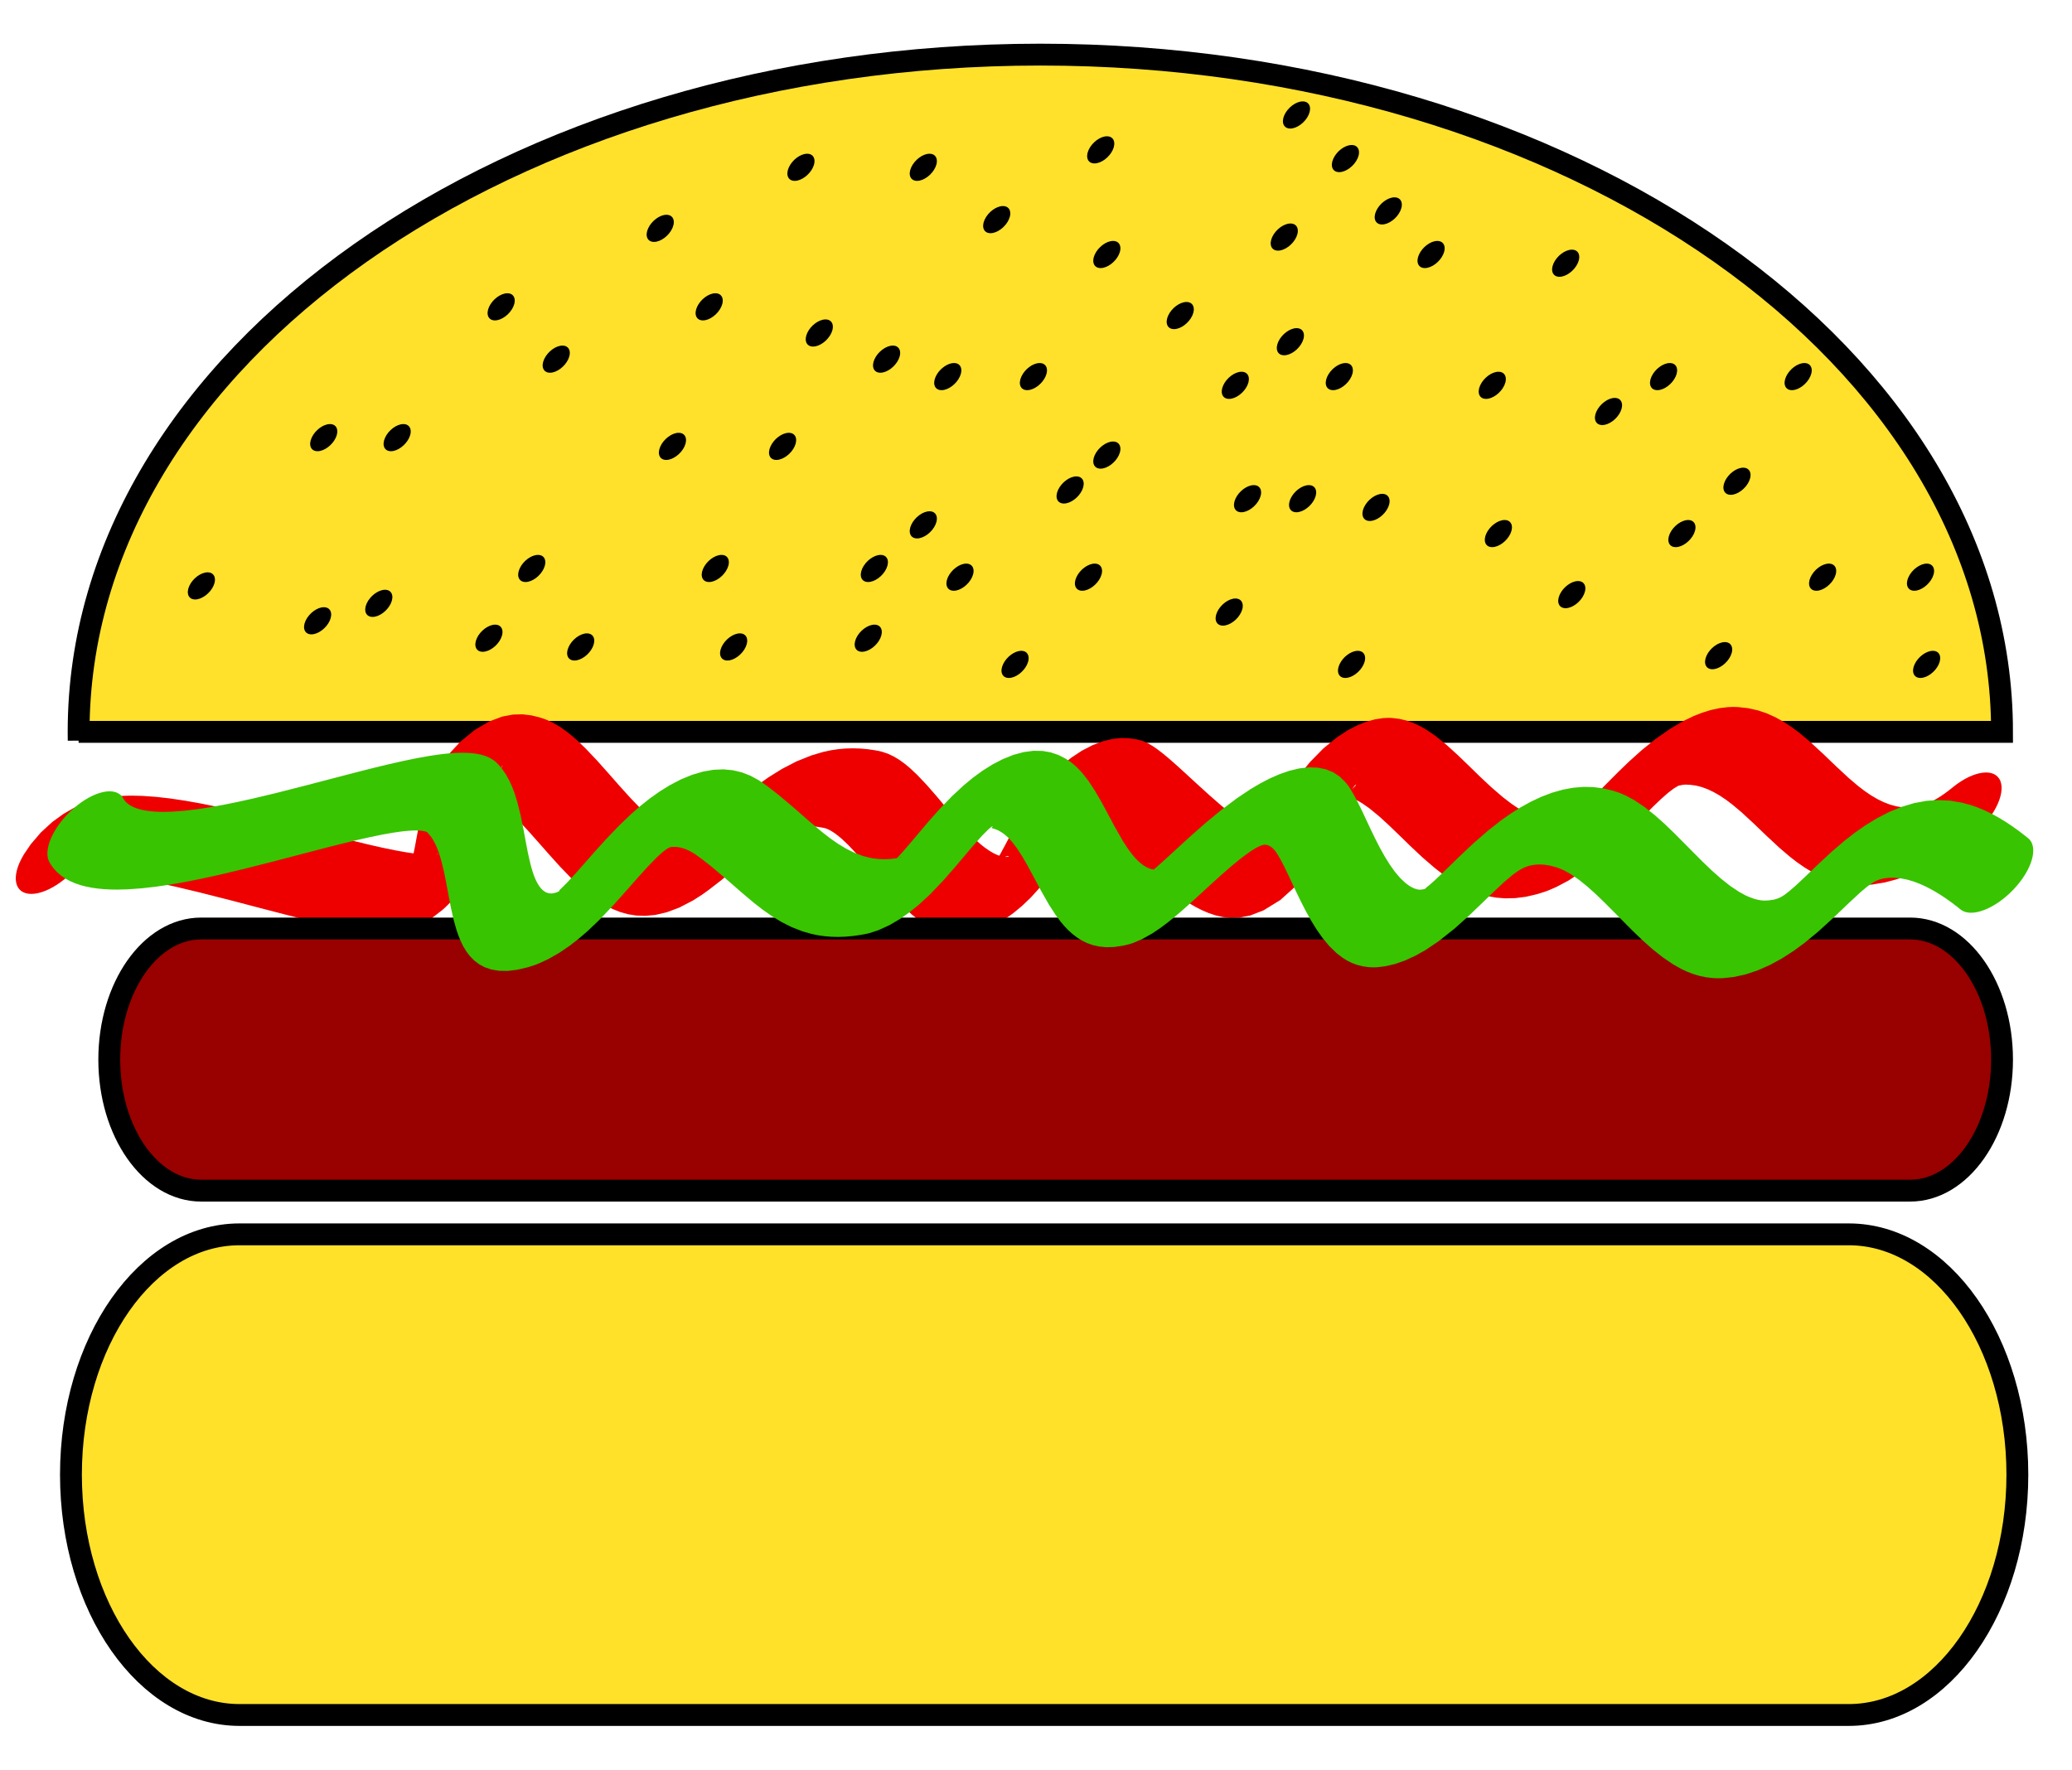 <?xml version="1.0" encoding="UTF-8"?>
<!DOCTYPE svg PUBLIC "-//W3C//DTD SVG 1.1//EN" "http://www.w3.org/Graphics/SVG/1.1/DTD/svg11.dtd">
<svg version="1.1" xmlns="http://www.w3.org/2000/svg" xmlns:xlink="http://www.w3.org/1999/xlink" x="0" y="0" width="56.895" height="48.6" viewBox="0, 0, 189.649, 162">
  <g id="Layer_2" transform="translate(-314.351, -249)">
    <g>
      <g>
        <path d="M336.275,362 L483.569,362 C492.091,362 499,371.85 499,384 L499,384 C499,396.15 492.091,406 483.569,406 L336.275,406 C327.753,406 320.844,396.15 320.844,384 L320.844,384 C320.844,371.85 327.753,362 336.275,362 z" fill="#FFE12A"/>
        <path d="M336.275,362 L483.569,362 C492.091,362 499,371.85 499,384 L499,384 C499,396.15 492.091,406 483.569,406 L336.275,406 C327.753,406 320.844,396.15 320.844,384 L320.844,384 C320.844,371.85 327.753,362 336.275,362 z" fill-opacity="0" stroke="#000000" stroke-width="2"/>
      </g>
      <g>
        <path d="M321.553,316.801 L321.546,316 C321.546,281.758 360.956,254 409.572,254 C458.187,254 497.597,281.758 497.597,316 L321.546,316" fill="#FFE12B"/>
        <path d="M321.553,316.801 L321.546,316 C321.546,281.758 360.956,254 409.572,254 C458.187,254 497.597,281.758 497.597,316 L321.546,316" fill-opacity="0" stroke="#000000" stroke-width="2"/>
      </g>
      <path d="M322.22,327.239 L322.307,327.091 L322.113,327.414 L321.662,327.99 L321.159,328.494 L320.736,328.837 L320.463,329.022 L320.352,329.095 L320.38,329.102 L320.52,329.076 L320.747,329.039 L321.044,329.003 L321.398,328.974 L321.8,328.956 L322.241,328.952 L322.983,328.974 L324.059,329.054 L325.213,329.189 L326.444,329.376 L327.738,329.607 L329.08,329.879 L330.461,330.183 L332.587,330.689 L335.456,331.418 L338.3,332.163 L340.379,332.703 L341.725,333.041 L343.027,333.355 L344.278,333.638 L345.472,333.885 L346.602,334.087 L347.416,334.208 L347.945,334.272 L348.451,334.319 L348.943,334.351 L349.426,334.364 L349.904,334.358 L350.385,334.326 L350.885,334.263 L351.43,334.154 L352.062,333.967 L352.856,333.636 L353.91,333.022 L354.842,332.304 L354.842,332.304 C355.016,332.153 355.185,331.995 355.347,331.831 L355.347,331.831 L355.506,331.671 L356.322,330.74 L357.095,329.664 L357.656,328.697 L358.067,327.833 L358.379,327.045 L358.716,326.003 L359.055,324.666 L359.32,323.378 L359.545,322.17 L359.758,321.061 L359.98,320.09 L360.144,319.527 L360.235,319.283 L360.316,319.108 L360.349,319.075 L360.284,319.23 L360.046,319.609 L359.568,320.182 L358.902,320.786 L358.273,321.211 L357.877,321.412 L357.756,321.477 L357.859,321.508 L358.13,321.564 L358.527,321.676 L358.735,321.749 L358.67,321.726 L358.91,321.819 L359.297,322.011 L359.682,322.248 L360.093,322.542 L360.522,322.889 L360.966,323.282 L361.659,323.956 L362.604,324.959 L363.573,326.046 L364.569,327.178 L365.592,328.312 L366.647,329.408 L367.468,330.185 L368.036,330.675 L368.61,331.125 L369.201,331.538 L369.812,331.908 L370.446,332.228 L371.113,332.492 L371.821,332.692 L372.582,332.815 L373.413,332.845 L374.335,332.757 L375.369,332.518 L376.522,332.088 L377.776,331.437 L378.595,330.915 L378.595,330.915 C378.678,330.859 378.76,330.801 378.842,330.741 L378.842,330.741 L379.292,330.412 L380.366,329.582 L381.853,328.342 L383.564,326.85 L384.604,325.976 L385.118,325.585 L385.581,325.273 L385.977,325.052 L386.342,324.895 L386.733,324.774 L387.022,324.715 L387.24,324.681 L387.543,324.644 L387.88,324.622 L388.251,324.619 L388.657,324.638 L389.097,324.682 L389.569,324.756 L389.796,324.801 L389.717,324.784 L389.918,324.832 L390.173,324.932 L390.433,325.071 L390.737,325.267 L391.069,325.516 L391.423,325.814 L391.99,326.353 L392.775,327.187 L393.584,328.116 L394.42,329.108 L395.281,330.122 L396.167,331.118 L397.082,332.058 L397.8,332.712 L398.301,333.116 L398.809,333.478 L399.337,333.801 L399.891,334.077 L400.48,334.301 L401.117,334.463 L401.821,334.547 L402.617,334.53 L403.535,334.375 L404.599,334.03 L405.799,333.445 L406.626,332.931 L406.626,332.931 C406.745,332.852 406.862,332.769 406.979,332.681 L406.979,332.681 L407.139,332.561 L407.894,331.937 L408.702,331.164 L409.393,330.402 L410.173,329.409 L411.027,328.145 L411.74,326.942 L412.335,325.852 L413.104,324.408 L413.782,323.223 L414.103,322.752 L414.229,322.612 L414.192,322.681 L414.135,322.764 L413.991,322.925 L413.769,323.131 L413.506,323.336 L413.257,323.497 L413.081,323.596 L413.01,323.643 L413.053,323.665 L413.201,323.691 L413.438,323.745 L413.544,323.778 L413.439,323.747 L413.571,323.792 L413.722,323.872 L413.937,324.009 L414.23,324.217 L414.576,324.484 L414.965,324.804 L415.388,325.168 L415.841,325.571 L416.32,326.005 L416.821,326.465 L417.61,327.19 L418.713,328.193 L419.864,329.201 L421.044,330.171 L422.24,331.063 L423.151,331.663 L423.769,332.021 L424.381,332.332 L425,332.596 L425.635,332.807 L426.295,332.956 L427.007,333.03 L427.813,333.001 L428.785,332.81 L430.02,332.33 L431.538,331.393 L433.086,330 L433.949,328.971 L433.949,328.971 C434.053,328.834 434.152,328.696 434.244,328.557 L434.244,328.557 L434.405,328.314 L434.963,327.381 L435.461,326.436 L435.889,325.556 L436.287,324.709 L436.673,323.889 L437.052,323.108 L437.424,322.388 L437.78,321.754 L438.102,321.246 L438.357,320.911 L438.485,320.801 L438.41,320.945 L438.074,321.277 L437.736,321.529 L437.532,321.66 L437.372,321.748 L437.282,321.797 L437.273,321.821 L437.225,321.833 L437.082,321.832 L437.33,321.841 L437.631,321.891 L437.923,321.98 L438.264,322.117 L438.639,322.306 L439.04,322.544 L439.691,322.999 L440.59,323.736 L441.52,324.588 L442.489,325.524 L443.496,326.504 L444.546,327.489 L445.646,328.439 L446.517,329.112 L447.128,329.534 L447.75,329.918 L448.396,330.267 L449.068,330.573 L449.773,330.832 L450.515,331.035 L451.3,331.175 L452.136,331.241 L453.032,331.22 L453.997,331.099 L455.036,330.858 L455.685,330.656 L455.685,330.656 C455.749,330.635 455.814,330.612 455.88,330.587 L455.88,330.587 L456.095,330.506 L456.799,330.201 L457.889,329.626 L459.311,328.701 L460.683,327.637 L461.905,326.563 L462.995,325.521 L464.418,324.09 L465.697,322.804 L466.407,322.128 L467.035,321.577 L467.552,321.184 L467.944,320.947 L468.087,320.9 L468.125,320.903 L468.245,320.872 L468.378,320.849 L468.537,320.832 L468.729,320.827 L468.778,320.833 L468.654,320.833 L469.035,320.844 L469.599,320.919 L470.119,321.055 L470.657,321.253 L471.207,321.515 L471.764,321.835 L472.325,322.21 L472.888,322.634 L473.746,323.353 L474.888,324.408 L476.046,325.52 L477.247,326.636 L478.196,327.444 L478.863,327.958 L479.551,328.433 L480.271,328.864 L481.03,329.245 L481.836,329.564 L482.696,329.811 L483.622,329.973 L484.623,330.034 L485.709,329.977 L486.888,329.78 L487.884,329.516 L488.6,329.274 L489.286,329.002 L489.991,328.683 L490.71,328.32 L491.444,327.911 L492.186,327.458 L492.935,326.963 L493.689,326.427 L494.446,325.851 L494.874,325.511 L494.874,325.511 C496.779,323.982 497.931,321.742 497.449,320.508 C496.966,319.274 495.031,319.513 493.126,321.042 C493.126,321.042 493.126,321.042 493.126,321.042 L492.993,321.151 L492.65,321.419 L492.329,321.656 L492.028,321.862 L491.745,322.043 L491.476,322.202 L491.217,322.341 L490.966,322.463 L490.717,322.569 L490.52,322.648 L490.184,322.758 L489.656,322.872 L489.106,322.924 L488.539,322.909 L487.958,322.823 L487.369,322.666 L486.777,322.441 L486.185,322.151 L485.593,321.802 L485.005,321.4 L484.427,320.958 L483.552,320.215 L482.378,319.124 L481.187,317.981 L479.962,316.854 L479.008,316.058 L478.336,315.558 L477.633,315.096 L476.893,314.682 L476.107,314.324 L475.265,314.036 L474.357,313.832 L473.437,313.731 L473.054,313.719 L473.054,313.719 C473.013,313.718 472.972,313.718 472.93,313.719 L472.93,313.719 L472.501,313.737 L471.744,313.827 L470.963,313.995 L470.165,314.24 L469.362,314.556 L468.484,314.979 L467.267,315.687 L465.87,316.662 L464.62,317.673 L463.502,318.675 L462.481,319.657 L461.187,320.957 L460.056,322.101 L459.447,322.695 L458.969,323.141 L458.638,323.438 L458.35,323.67 L458.15,323.802 L457.99,323.882 L457.772,323.965 L457.967,323.896 L457.901,323.929 L457.538,324.037 L457.136,324.108 L456.697,324.135 L456.231,324.113 L455.744,324.038 L455.242,323.909 L454.731,323.729 L454.213,323.499 L453.693,323.223 L453.173,322.905 L452.662,322.556 L451.889,321.963 L450.859,321.075 L449.839,320.12 L448.826,319.133 L447.811,318.154 L446.784,317.219 L445.741,316.374 L444.937,315.821 L444.368,315.493 L443.77,315.208 L443.132,314.977 L442.44,314.81 L441.75,314.728 L441.5,314.72 L441.5,314.72 C441.453,314.718 441.405,314.718 441.356,314.72 L441.356,314.72 L440.94,314.742 L440.208,314.852 L439.418,315.069 L438.58,315.401 L437.718,315.848 L436.741,316.485 L435.485,317.51 L434.247,318.771 L433.282,319.966 L432.508,321.085 L431.861,322.145 L431.304,323.155 L430.813,324.117 L430.374,325.021 L429.984,325.85 L429.641,326.58 L429.36,327.168 L429.174,327.544 L429.07,327.75 L428.907,327.995 L429.202,327.581 L429.727,326.997 L430.551,326.349 L431.286,325.969 L431.682,325.872 L431.765,325.897 L431.634,325.93 L431.369,325.921 L431.015,325.854 L430.601,325.725 L430.143,325.536 L429.655,325.292 L429.152,325.004 L428.354,324.484 L427.245,323.66 L426.12,322.736 L425.001,321.756 L423.907,320.762 L423.115,320.034 L422.604,319.565 L422.108,319.116 L421.629,318.69 L421.166,318.292 L420.719,317.926 L420.286,317.595 L419.859,317.301 L419.419,317.044 L418.984,316.85 L418.85,316.805 L418.85,316.805 C418.816,316.793 418.781,316.783 418.745,316.774 L418.745,316.774 L418.373,316.684 L417.686,316.581 L416.953,316.564 L416.157,316.65 L415.286,316.861 L414.345,317.219 L413.366,317.729 L412.404,318.364 L411.513,319.076 L410.727,319.813 L410.053,320.536 L409.421,321.301 L408.693,322.301 L407.932,323.493 L407.074,325.005 L406.356,326.354 L405.956,327.097 L405.649,327.645 L405.44,327.999 L405.385,328.104 L405.496,328.007 L405.702,327.837 L405.833,327.75 L405.671,327.871 L406.024,327.621 L406.362,327.434 L406.589,327.371 L406.689,327.38 L406.651,327.421 L406.498,327.451 L406.261,327.443 L405.965,327.384 L405.627,327.268 L405.262,327.094 L404.879,326.866 L404.482,326.588 L404.084,326.272 L403.466,325.715 L402.621,324.85 L401.77,323.894 L400.914,322.887 L400.054,321.866 L399.185,320.87 L398.308,319.944 L397.64,319.316 L397.174,318.929 L396.69,318.578 L396.181,318.267 L395.631,318.005 L395.079,317.818 L394.877,317.769 L394.877,317.769 C394.851,317.762 394.825,317.757 394.798,317.751 L394.798,317.751 L394.436,317.684 L393.761,317.585 L393.091,317.526 L392.424,317.505 L391.756,317.523 L391.086,317.582 L390.412,317.683 L389.682,317.84 L388.596,318.163 L387.233,318.713 L385.92,319.395 L384.695,320.157 L383.579,320.951 L382.541,321.766 L381.264,322.844 L379.821,324.106 L378.823,324.951 L378.151,325.479 L377.696,325.811 L377.943,325.638 L378.15,325.528 L378.192,325.553 L378.149,325.61 L378.001,325.679 L377.757,325.73 L377.437,325.741 L377.06,325.697 L376.643,325.593 L376.197,325.426 L375.732,325.199 L375.255,324.915 L374.768,324.579 L374.276,324.196 L373.787,323.777 L373.041,323.075 L372.037,322.033 L371.032,320.919 L370.026,319.776 L369.015,318.643 L367.998,317.568 L367.229,316.823 L366.701,316.359 L366.162,315.93 L365.605,315.54 L365.023,315.197 L364.444,314.921 L364.201,314.826 L364.201,314.826 C364.18,314.818 364.158,314.81 364.136,314.803 L364.136,314.803 L363.727,314.671 L362.968,314.487 L362.183,314.393 L361.324,314.412 L360.331,314.597 L359.145,315.039 L357.803,315.821 L356.498,316.889 L355.446,318.026 L354.695,319.061 L354.173,319.955 L353.798,320.738 L353.515,321.447 L353.28,322.148 L353.016,323.1 L352.749,324.288 L352.527,325.442 L352.324,326.538 L352.125,327.533 L351.919,328.397 L351.766,328.913 L351.703,329.106 L351.694,329.167 L351.784,329.062 L352.029,328.777 L352.255,328.558 L352.093,328.721 L352.598,328.249 L353.363,327.675 L354.03,327.317 L354.37,327.198 L354.484,327.18 L354.447,327.199 L354.305,327.224 L354.086,327.243 L353.808,327.251 L353.48,327.244 L353.11,327.222 L352.704,327.185 L352.274,327.134 L351.566,327.031 L350.521,326.845 L349.39,326.612 L348.183,326.339 L346.912,326.033 L345.588,325.7 L343.517,325.162 L340.65,324.412 L337.734,323.671 L335.556,323.153 L334.117,322.836 L332.701,322.551 L331.313,322.304 L329.958,322.101 L328.639,321.95 L327.371,321.86 L326.452,321.838 L325.836,321.847 L325.222,321.879 L324.605,321.938 L323.979,322.029 L323.331,322.16 L322.647,322.346 L321.905,322.608 L321.079,322.982 L320.15,323.516 L319.129,324.256 L318.092,325.208 L317.17,326.286 L316.572,327.163 L316.483,327.314 C315.321,329.278 315.663,330.854 317.247,330.833 C318.831,330.813 321.058,329.203 322.22,327.239 L322.22,327.239" fill="#EE0000"/>
      <g>
        <path d="M332.768,334 L489.18,334 C493.829,334 497.597,339.373 497.597,346 L497.597,346 C497.597,352.627 493.829,358 489.18,358 L332.768,358 C328.12,358 324.351,352.627 324.351,346 L324.351,346 C324.351,339.373 328.12,334 332.768,334 z" fill="#990000"/>
        <path d="M332.768,334 L489.18,334 C493.829,334 497.597,339.373 497.597,346 L497.597,346 C497.597,352.627 493.829,358 489.18,358 L332.768,358 C328.12,358 324.351,352.627 324.351,346 L324.351,346 C324.351,339.373 328.12,334 332.768,334 z" fill-opacity="0" stroke="#000000" stroke-width="2"/>
      </g>
      <path d="M318.889,327.954 L318.977,328.102 L319.24,328.474 L319.566,328.833 L319.93,329.149 L320.33,329.424 L320.763,329.66 L321.223,329.86 L321.71,330.026 L322.221,330.16 L322.755,330.266 L323.308,330.345 L323.881,330.399 L324.471,330.429 L325.078,330.439 L325.999,330.416 L327.286,330.325 L328.638,330.171 L330.031,329.963 L331.457,329.71 L332.908,329.418 L334.379,329.095 L336.588,328.569 L339.536,327.821 L342.419,327.066 L344.485,326.53 L345.793,326.201 L347.044,325.899 L348.223,325.633 L349.319,325.408 L350.321,325.23 L350.989,325.133 L351.389,325.087 L351.771,325.052 L352.122,325.032 L352.436,325.025 L352.714,325.033 L352.952,325.053 L353.15,325.084 L353.306,325.124 L353.42,325.169 L353.493,325.215 L353.527,325.254 L353.492,325.237 L353.43,325.178 L353.589,325.339 L353.818,325.622 L354.011,325.921 L354.192,326.261 L354.36,326.64 L354.516,327.055 L354.732,327.753 L354.98,328.763 L355.197,329.838 L355.405,330.962 L355.625,332.105 L355.881,333.237 L356.115,334.074 L356.302,334.625 L356.513,335.143 L356.756,335.638 L357.039,336.105 L357.369,336.537 L357.753,336.929 L358.203,337.27 L358.726,337.551 L359.332,337.756 L360.026,337.871 L360.81,337.883 L361.677,337.781 L362.617,337.561 L363.202,337.376 L363.202,337.376 C363.276,337.352 363.351,337.325 363.426,337.296 L363.426,337.296 L363.666,337.202 L364.544,336.796 L365.542,336.226 L366.492,335.58 L367.372,334.894 L368.179,334.195 L369.216,333.204 L370.477,331.879 L371.635,330.587 L372.677,329.403 L373.617,328.362 L374.447,327.507 L374.929,327.066 L375.151,326.888 L375.373,326.726 L375.543,326.624 L375.668,326.568 L375.765,326.543 L375.86,326.532 L375.98,326.527 L376.15,326.527 L376.384,326.546 L376.685,326.602 L377.049,326.713 L377.467,326.897 L377.931,327.168 L378.152,327.321 L378.117,327.296 L378.568,327.626 L379.413,328.284 L380.624,329.3 L382.183,330.662 L383.357,331.652 L384.168,332.283 L385.003,332.87 L385.878,333.404 L386.806,333.872 L387.801,334.26 L388.618,334.493 L389.203,334.616 L389.793,334.702 L390.408,334.754 L391.051,334.772 L391.723,334.75 L392.423,334.688 L393.153,334.583 L393.571,334.506 L393.571,334.506 C393.628,334.495 393.685,334.483 393.744,334.469 L393.744,334.469 L393.944,334.42 L394.759,334.153 L395.742,333.705 L396.707,333.14 L397.611,332.503 L398.434,331.836 L399.447,330.902 L400.648,329.652 L401.723,328.429 L402.665,327.314 L403.503,326.327 L404.237,325.505 L404.84,324.901 L405.109,324.68 L405.157,324.661 L405.212,324.641 L405.209,324.667 L405.169,324.715 L405.125,324.762 L405.113,324.797 L405.163,324.823 L405.286,324.856 L405.484,324.919 L405.748,325.034 L406.066,325.22 L406.212,325.324 L406.161,325.288 L406.321,325.408 L406.574,325.629 L406.81,325.871 L407.05,326.149 L407.42,326.639 L407.905,327.382 L408.381,328.203 L408.86,329.087 L409.6,330.475 L410.384,331.854 L410.962,332.746 L411.433,333.379 L411.775,333.784 L412.13,334.155 L412.509,334.499 L412.918,334.813 L413.359,335.091 L413.841,335.329 L414.37,335.518 L414.955,335.65 L415.603,335.713 L416.322,335.695 L417.116,335.579 L417.637,335.457 L417.637,335.457 C417.734,335.432 417.832,335.403 417.931,335.37 L417.931,335.37 L418.063,335.325 L418.89,334.972 L419.796,334.466 L420.581,333.94 L421.275,333.417 L421.909,332.902 L422.504,332.394 L423.074,331.888 L423.629,331.386 L424.173,330.888 L424.975,330.15 L426.033,329.188 L427.047,328.303 L427.989,327.534 L428.823,326.926 L429.292,326.636 L429.506,326.526 L429.734,326.422 L429.917,326.36 L430.061,326.332 L430.179,326.329 L430.289,326.345 L430.408,326.38 L430.547,326.442 L430.713,326.546 L430.902,326.709 L431.109,326.948 L431.188,327.066 L431.146,327.006 L431.307,327.25 L431.601,327.759 L431.913,328.366 L432.253,329.07 L432.617,329.845 L433.006,330.671 L433.421,331.527 L433.865,332.393 L434.341,333.251 L434.854,334.083 L435.408,334.872 L436.013,335.599 L436.677,336.246 L437.241,336.681 L437.66,336.941 L438.091,337.154 L438.557,337.329 L439.065,337.46 L439.623,337.538 L439.986,337.557 L439.986,337.557 C440.034,337.558 440.083,337.558 440.132,337.556 L440.132,337.556 L440.381,337.548 L441.139,337.459 L442.03,337.252 L442.957,336.928 L443.894,336.497 L444.813,335.982 L446.018,335.173 L447.505,333.994 L448.858,332.777 L450.032,331.648 L451.066,330.642 L451.981,329.786 L452.773,329.113 L453.222,328.785 L453.435,328.652 L453.683,328.512 L453.914,328.402 L454.142,328.315 L454.384,328.244 L454.656,328.188 L454.973,328.15 L455.342,328.14 L455.766,328.168 L456.245,328.247 L456.775,328.388 L457.025,328.474 L456.967,328.454 L457.183,328.536 L457.545,328.699 L458.096,329.006 L458.856,329.527 L459.633,330.152 L460.435,330.872 L461.254,331.662 L462.513,332.931 L463.8,334.225 L464.685,335.073 L465.589,335.878 L466.52,336.62 L467.486,337.278 L468.256,337.711 L468.8,337.965 L469.349,338.175 L469.922,338.345 L470.526,338.469 L471.167,338.541 L471.559,338.557 L471.559,338.557 C471.6,338.558 471.642,338.558 471.685,338.556 L471.685,338.556 L472.066,338.545 L473.04,338.439 L474.119,338.204 L475.226,337.837 L476.345,337.344 L477.448,336.742 L478.503,336.063 L479.49,335.341 L480.756,334.299 L482.259,332.927 L483.566,331.675 L484.65,330.67 L485.27,330.153 L485.559,329.945 L485.85,329.759 L486.102,329.627 L486.339,329.532 L486.593,329.457 L486.896,329.396 L487.275,329.356 L487.742,329.352 L488.3,329.404 L488.945,329.534 L489.463,329.687 L489.832,329.82 L490.237,329.986 L490.659,330.182 L491.099,330.409 L491.556,330.669 L492.029,330.962 L492.518,331.29 L493.024,331.654 L493.545,332.054 L493.805,332.264 L493.805,332.264 C494.778,333.046 496.951,332.218 498.658,330.416 C500.365,328.613 500.96,326.518 499.987,325.736 L499.687,325.496 L499.107,325.052 L498.537,324.643 L497.976,324.269 L497.424,323.929 L496.879,323.621 L496.34,323.346 L495.806,323.102 L495.277,322.889 L494.732,322.701 L493.919,322.48 L492.856,322.299 L491.779,322.242 L490.678,322.315 L489.55,322.522 L488.404,322.866 L487.26,323.335 L486.145,323.91 L485.086,324.559 L484.102,325.248 L483.144,325.997 L481.941,327.031 L480.65,328.233 L479.607,329.236 L478.744,330.046 L478.198,330.518 L477.949,330.72 L477.741,330.879 L477.546,331.012 L477.33,331.137 L477.057,331.257 L476.707,331.361 L476.197,331.432 L475.814,331.444 L475.941,331.443 L475.854,331.447 L475.546,331.424 L475.211,331.364 L474.853,331.265 L474.478,331.128 L474.107,330.962 L473.517,330.639 L472.693,330.086 L471.858,329.424 L471.015,328.676 L470.169,327.866 L468.884,326.574 L467.588,325.269 L466.709,324.422 L465.811,323.621 L464.885,322.886 L463.935,322.25 L463.196,321.85 L462.694,321.629 L462.476,321.546 L462.476,321.546 C462.457,321.539 462.438,321.532 462.418,321.526 L462.418,321.526 L461.954,321.377 L461.082,321.17 L460.193,321.056 L459.283,321.036 L458.35,321.114 L457.394,321.291 L456.423,321.567 L455.449,321.935 L454.487,322.384 L453.552,322.899 L452.657,323.461 L451.749,324.099 L450.554,325.037 L449.215,326.201 L448.061,327.286 L447.074,328.246 L446.265,329.033 L445.661,329.603 L445.205,330.006 L444.956,330.205 L444.904,330.257 L444.868,330.299 L444.817,330.343 L444.724,330.391 L444.491,330.435 L444.241,330.444 L444.387,330.443 L444.381,330.451 L444.217,330.443 L444.025,330.406 L443.812,330.337 L443.585,330.234 L443.366,330.109 L443.01,329.851 L442.511,329.381 L442.022,328.804 L441.548,328.137 L441.092,327.402 L440.655,326.617 L440.235,325.8 L439.833,324.972 L439.445,324.148 L439.069,323.346 L438.698,322.582 L438.328,321.868 L437.959,321.239 L437.797,320.994 L437.797,320.994 C437.783,320.974 437.769,320.954 437.755,320.934 L437.755,320.934 L437.496,320.607 L436.978,320.101 L436.384,319.706 L435.711,319.428 L434.961,319.274 L434.144,319.247 L433.277,319.346 L432.38,319.559 L431.476,319.871 L430.582,320.262 L429.709,320.714 L428.803,321.25 L427.563,322.079 L426.091,323.187 L424.728,324.312 L423.472,325.414 L422.333,326.45 L421.555,327.166 L421.086,327.596 L420.666,327.977 L420.304,328.3 L420.013,328.554 L419.812,328.725 L419.727,328.801 L419.793,328.776 L420.043,328.663 L420.284,328.585 L420.15,328.63 L420.443,328.543 L420.486,328.544 L420.357,328.585 L420.196,328.61 L420.004,328.61 L419.788,328.577 L419.552,328.507 L419.304,328.397 L419.047,328.245 L418.786,328.052 L418.523,327.82 L418.261,327.552 L418.009,327.259 L417.626,326.753 L417.122,325.983 L416.371,324.664 L415.622,323.259 L415.107,322.31 L414.563,321.381 L413.985,320.505 L413.519,319.897 L413.179,319.511 L412.814,319.149 L412.442,318.833 L412.281,318.712 L412.281,318.712 C412.264,318.7 412.247,318.688 412.23,318.676 L412.23,318.676 L411.886,318.453 L411.232,318.117 L410.531,317.878 L409.772,317.746 L408.948,317.732 L408.056,317.849 L407.111,318.105 L406.141,318.493 L405.183,318.99 L404.267,319.566 L403.417,320.186 L402.567,320.889 L401.5,321.878 L400.342,323.079 L399.339,324.209 L398.461,325.244 L397.707,326.14 L397.103,326.843 L396.643,327.354 L396.42,327.585 L396.423,327.604 L396.512,327.567 L396.664,327.508 L396.837,327.462 L396.845,327.482 L396.642,327.531 L396.815,327.494 L396.644,327.529 L396.225,327.596 L395.817,327.639 L395.415,327.657 L395.019,327.653 L394.628,327.625 L394.241,327.573 L393.878,327.504 L393.32,327.356 L392.56,327.071 L391.809,326.701 L391.064,326.252 L390.321,325.734 L389.58,325.158 L388.437,324.195 L386.843,322.803 L385.567,321.735 L384.667,321.035 L384.213,320.704 L384.213,320.704 C384.201,320.695 384.19,320.687 384.178,320.679 L384.178,320.679 L383.786,320.42 L383.038,320.014 L382.26,319.711 L381.443,319.515 L380.578,319.432 L379.66,319.47 L378.693,319.637 L377.687,319.935 L376.67,320.355 L375.667,320.877 L374.704,321.475 L373.797,322.121 L372.953,322.793 L372.118,323.524 L371.033,324.563 L369.803,325.845 L368.715,327.052 L367.755,328.144 L366.933,329.07 L366.233,329.825 L365.807,330.251 L365.643,330.41 L365.554,330.5 L365.536,330.537 L365.567,330.549 L365.48,330.61 L365.237,330.704 L365.46,330.624 L365.429,330.645 L365.213,330.72 L365.024,330.768 L364.846,330.792 L364.667,330.788 L364.483,330.751 L364.295,330.675 L364.104,330.552 L363.915,330.38 L363.732,330.157 L363.557,329.885 L363.393,329.564 L363.239,329.197 L363.101,328.803 L362.907,328.126 L362.674,327.098 L362.458,325.978 L362.239,324.798 L361.992,323.59 L361.694,322.4 L361.421,321.539 L361.202,320.973 L360.95,320.427 L360.659,319.905 L360.324,319.414 L359.963,318.985 L359.802,318.822 L359.802,318.822 C359.782,318.802 359.761,318.782 359.739,318.763 L359.739,318.763 L359.537,318.601 L359.185,318.384 L358.804,318.218 L358.399,318.094 L357.974,318.006 L357.53,317.949 L357.068,317.919 L356.589,317.912 L356.093,317.926 L355.581,317.959 L355.052,318.009 L354.494,318.077 L353.639,318.204 L352.465,318.415 L351.236,318.669 L349.958,318.958 L348.635,319.277 L347.273,319.62 L345.189,320.161 L342.361,320.901 L339.524,321.623 L337.43,322.122 L336.081,322.419 L334.773,322.684 L333.518,322.91 L332.324,323.091 L331.203,323.223 L330.147,323.302 L329.407,323.324 L328.956,323.319 L328.53,323.3 L328.133,323.266 L327.762,323.218 L327.421,323.155 L327.109,323.079 L326.825,322.989 L326.571,322.888 L326.347,322.775 L326.15,322.653 L325.979,322.52 L325.835,322.379 L325.694,322.196 L325.605,322.046 C325.605,322.046 325.605,322.046 325.605,322.046 C324.957,320.951 322.928,321.386 321.073,323.018 C319.218,324.649 318.241,326.859 318.889,327.954 L318.889,327.954" fill="#38C400"/>
      <path d="M388.772,280.727 L388.772,280.727 L388.772,280.727 C389.382,280.727 390.131,280.171 390.445,279.485 C390.759,278.798 390.519,278.242 389.909,278.242 L389.909,278.242 C389.299,278.242 388.549,278.798 388.236,279.485 C387.922,280.171 388.162,280.727 388.772,280.727 L388.772,280.727" fill="#000000"/>
      <path d="M427.97,295.896 L427.97,295.896 L427.97,295.896 C428.58,295.896 429.329,295.34 429.643,294.653 C429.957,293.967 429.717,293.411 429.107,293.411 L429.107,293.411 C428.497,293.411 427.747,293.967 427.434,294.653 C427.12,295.34 427.36,295.896 427.97,295.896 L427.97,295.896" fill="#000000"/>
      <path d="M450.929,299.089 L450.928,299.089 L450.928,299.089 C451.538,299.089 452.288,298.533 452.602,297.847 C452.916,297.161 452.676,296.604 452.066,296.604 L452.066,296.604 C451.455,296.604 450.706,297.161 450.392,297.847 C450.079,298.533 450.319,299.089 450.929,299.089 L450.929,299.089" fill="#000000"/>
      <path d="M467.728,299.089 L467.728,299.089 L467.728,299.089 C468.338,299.089 469.087,298.533 469.401,297.847 C469.715,297.161 469.475,296.604 468.865,296.604 L468.865,296.604 C468.255,296.604 467.505,297.161 467.192,297.847 C466.878,298.533 467.118,299.089 467.728,299.089 L467.728,299.089" fill="#000000"/>
      <path d="M444.769,273.541 L444.769,273.541 L444.769,273.541 C445.379,273.542 446.128,272.986 446.442,272.299 C446.756,271.613 446.516,271.057 445.906,271.057 L445.906,271.057 C445.296,271.057 444.547,271.613 444.233,272.299 C443.919,272.985 444.159,273.542 444.769,273.541 L444.769,273.541" fill="#000000"/>
      <path d="M415.091,273.541 L415.09,273.541 L415.09,273.541 C415.7,273.542 416.449,272.986 416.764,272.299 C417.078,271.613 416.838,271.057 416.228,271.057 L416.227,271.057 C415.617,271.057 414.868,271.613 414.554,272.299 C414.24,272.985 414.481,273.542 415.091,273.541 L415.091,273.541" fill="#000000"/>
      <path d="M411.731,295.097 L411.73,295.097 L411.73,295.097 C412.34,295.097 413.09,294.541 413.404,293.855 C413.718,293.169 413.478,292.613 412.868,292.612 L412.868,292.612 C412.257,292.613 411.508,293.169 411.194,293.855 C410.881,294.541 411.121,295.097 411.731,295.097 L411.731,295.097" fill="#000000"/>
      <path d="M393.812,302.282 L393.811,302.282 L393.811,302.282 C394.421,302.283 395.171,301.727 395.485,301.04 C395.799,300.354 395.559,299.798 394.949,299.798 L394.948,299.798 C394.338,299.798 393.589,300.354 393.275,301.04 C392.962,301.727 393.202,302.283 393.812,302.282 L393.812,302.282" fill="#000000"/>
      <path d="M379.253,302.282 L379.252,302.282 L379.252,302.282 C379.862,302.283 380.611,301.727 380.925,301.04 C381.24,300.354 381,299.798 380.39,299.798 L380.389,299.798 C379.779,299.798 379.03,300.354 378.716,301.04 C378.402,301.727 378.642,302.283 379.253,302.282 L379.253,302.282" fill="#000000"/>
      <path d="M362.454,302.282 L362.453,302.282 L362.453,302.282 C363.063,302.283 363.812,301.727 364.126,301.04 C364.441,300.354 364.201,299.798 363.591,299.798 L363.59,299.798 C362.98,299.798 362.231,300.354 361.917,301.04 C361.603,301.727 361.843,302.283 362.454,302.282 L362.454,302.282" fill="#000000"/>
      <path d="M342.855,307.073 L342.854,307.073 L342.854,307.073 C343.464,307.073 344.213,306.517 344.527,305.831 C344.841,305.144 344.602,304.588 343.992,304.588 L343.991,304.588 C343.381,304.588 342.632,305.144 342.318,305.831 C342.004,306.517 342.244,307.073 342.855,307.073 L342.855,307.073" fill="#000000"/>
      <path d="M332.215,303.879 L332.214,303.879 L332.214,303.879 C332.824,303.879 333.574,303.323 333.888,302.637 C334.202,301.951 333.962,301.395 333.352,301.394 L333.352,301.394 C332.741,301.395 331.992,301.951 331.678,302.637 C331.365,303.323 331.605,303.879 332.215,303.879 L332.215,303.879" fill="#000000"/>
      <path d="M343.414,290.307 L343.414,290.307 L343.414,290.307 C344.024,290.307 344.773,289.751 345.087,289.065 C345.401,288.379 345.162,287.822 344.552,287.822 L344.551,287.822 C343.941,287.822 343.192,288.379 342.878,289.065 C342.564,289.751 342.804,290.307 343.414,290.307 L343.414,290.307" fill="#000000"/>
      <path d="M364.693,283.122 L364.693,283.122 L364.693,283.122 C365.303,283.122 366.052,282.566 366.366,281.88 C366.68,281.194 366.441,280.637 365.831,280.637 L365.83,280.637 C365.22,280.637 364.471,281.193 364.157,281.88 C363.843,282.566 364.083,283.122 364.693,283.122 L364.693,283.122" fill="#000000"/>
      <path d="M375.333,291.105 L375.332,291.105 L375.332,291.105 C375.942,291.106 376.691,290.549 377.006,289.863 C377.32,289.177 377.08,288.621 376.47,288.621 L376.469,288.621 C375.859,288.621 375.11,289.177 374.796,289.863 C374.482,290.549 374.723,291.106 375.333,291.105 L375.333,291.105" fill="#000000"/>
      <path d="M350.134,290.307 L350.134,290.307 L350.134,290.307 C350.744,290.307 351.493,289.751 351.807,289.065 C352.121,288.379 351.881,287.822 351.271,287.822 L351.271,287.822 C350.66,287.822 349.911,288.379 349.598,289.065 C349.284,289.751 349.524,290.307 350.134,290.307 L350.134,290.307" fill="#000000"/>
      <path d="M348.454,305.476 L348.454,305.476 L348.454,305.476 C349.064,305.476 349.813,304.92 350.127,304.234 C350.441,303.548 350.201,302.991 349.591,302.991 L349.591,302.991 C348.981,302.991 348.232,303.548 347.918,304.234 C347.604,304.92 347.844,305.476 348.454,305.476 L348.454,305.476" fill="#000000"/>
      <path d="M358.534,308.669 L358.533,308.669 L358.533,308.669 C359.143,308.67 359.892,308.113 360.207,307.427 C360.521,306.741 360.281,306.185 359.671,306.184 L359.67,306.184 C359.06,306.185 358.311,306.741 357.997,307.427 C357.683,308.113 357.924,308.67 358.534,308.669 L358.534,308.669" fill="#000000"/>
      <path d="M359.654,278.332 L359.653,278.332 L359.653,278.332 C360.263,278.332 361.012,277.776 361.326,277.09 C361.641,276.403 361.401,275.847 360.791,275.847 L360.79,275.847 C360.18,275.847 359.431,276.403 359.117,277.089 C358.803,277.776 359.043,278.332 359.654,278.332 L359.654,278.332" fill="#000000"/>
      <path d="M374.213,271.146 L374.212,271.146 L374.212,271.146 C374.822,271.146 375.572,270.59 375.886,269.904 C376.2,269.218 375.96,268.662 375.35,268.661 L375.349,268.661 C374.739,268.662 373.99,269.218 373.676,269.904 C373.362,270.59 373.603,271.146 374.213,271.146 L374.213,271.146" fill="#000000"/>
      <path d="M387.092,265.558 L387.092,265.558 L387.092,265.558 C387.702,265.558 388.451,265.002 388.765,264.316 C389.079,263.63 388.839,263.073 388.229,263.073 L388.229,263.073 C387.619,263.073 386.87,263.629 386.556,264.316 C386.242,265.002 386.482,265.558 387.092,265.558 L387.092,265.558" fill="#000000"/>
      <path d="M405.011,270.348 L405.011,270.348 L405.011,270.348 C405.621,270.348 406.37,269.792 406.684,269.106 C406.998,268.42 406.759,267.863 406.148,267.863 L406.148,267.863 C405.538,267.863 404.789,268.42 404.475,269.106 C404.161,269.792 404.401,270.348 405.011,270.348 L405.011,270.348" fill="#000000"/>
      <path d="M414.531,263.961 L414.53,263.961 L414.53,263.961 C415.14,263.961 415.889,263.405 416.204,262.719 C416.518,262.033 416.278,261.476 415.668,261.476 L415.667,261.476 C415.057,261.476 414.308,262.033 413.994,262.719 C413.68,263.405 413.921,263.961 414.531,263.961 L414.531,263.961" fill="#000000"/>
      <path d="M432.45,260.768 L432.449,260.768 L432.449,260.768 C433.059,260.768 433.809,260.212 434.123,259.526 C434.437,258.839 434.197,258.283 433.587,258.283 L433.587,258.283 C432.976,258.283 432.227,258.839 431.913,259.525 C431.6,260.212 431.84,260.768 432.45,260.768 L432.45,260.768" fill="#000000"/>
      <path d="M431.33,271.945 L431.329,271.945 L431.329,271.945 C431.939,271.945 432.689,271.389 433.003,270.703 C433.317,270.016 433.077,269.46 432.467,269.46 L432.467,269.46 C431.856,269.46 431.107,270.016 430.793,270.703 C430.48,271.389 430.72,271.945 431.33,271.945 L431.33,271.945" fill="#000000"/>
      <path d="M426.85,285.517 L426.85,285.517 L426.85,285.517 C427.46,285.517 428.209,284.961 428.523,284.275 C428.837,283.589 428.597,283.032 427.987,283.032 L427.987,283.032 C427.377,283.032 426.628,283.589 426.314,284.275 C426,284.961 426.24,285.517 426.85,285.517 L426.85,285.517" fill="#000000"/>
      <path d="M400.532,284.718 L400.531,284.718 L400.531,284.718 C401.141,284.719 401.89,284.163 402.204,283.476 C402.519,282.79 402.279,282.234 401.669,282.234 L401.668,282.234 C401.058,282.234 400.309,282.79 399.995,283.476 C399.681,284.163 399.921,284.719 400.532,284.718 L400.532,284.718" fill="#000000"/>
      <path d="M398.292,298.291 L398.291,298.291 L398.291,298.291 C398.901,298.291 399.65,297.735 399.965,297.049 C400.279,296.362 400.039,295.806 399.429,295.806 L399.428,295.806 C398.818,295.806 398.069,296.362 397.755,297.049 C397.441,297.735 397.682,298.291 398.292,298.291 L398.292,298.291" fill="#000000"/>
      <path d="M406.691,311.064 L406.691,311.064 L406.691,311.064 C407.301,311.065 408.05,310.509 408.364,309.822 C408.678,309.136 408.438,308.58 407.828,308.58 L407.828,308.58 C407.218,308.58 406.469,309.136 406.155,309.822 C405.841,310.508 406.081,311.065 406.691,311.064 L406.691,311.064" fill="#000000"/>
      <path d="M426.29,306.274 L426.29,306.274 L426.29,306.274 C426.9,306.274 427.649,305.718 427.963,305.032 C428.277,304.346 428.037,303.79 427.427,303.789 L427.427,303.789 C426.817,303.79 426.068,304.346 425.754,305.032 C425.44,305.718 425.68,306.274 426.29,306.274 L426.29,306.274" fill="#000000"/>
      <path d="M413.411,303.081 L413.41,303.081 L413.41,303.081 C414.02,303.081 414.77,302.525 415.084,301.839 C415.398,301.153 415.158,300.596 414.548,300.596 L414.547,300.596 C413.937,300.596 413.188,301.153 412.874,301.839 C412.56,302.525 412.801,303.081 413.411,303.081 L413.411,303.081" fill="#000000"/>
      <path d="M421.81,279.13 L421.81,279.13 L421.81,279.13 C422.42,279.13 423.169,278.574 423.483,277.888 C423.797,277.202 423.558,276.645 422.948,276.645 L422.947,276.645 C422.337,276.645 421.588,277.202 421.274,277.888 C420.96,278.574 421.2,279.13 421.81,279.13 L421.81,279.13" fill="#000000"/>
      <path d="M415.091,291.904 L415.09,291.904 L415.09,291.904 C415.7,291.904 416.449,291.348 416.764,290.662 C417.078,289.975 416.838,289.419 416.228,289.419 L416.227,289.419 C415.617,289.419 414.868,289.975 414.554,290.662 C414.24,291.348 414.481,291.904 415.091,291.904 L415.091,291.904" fill="#000000"/>
      <path d="M408.371,284.718 L408.371,284.718 L408.371,284.718 C408.981,284.719 409.73,284.163 410.044,283.476 C410.358,282.79 410.118,282.234 409.508,282.234 L409.508,282.234 C408.898,282.234 408.148,282.79 407.835,283.476 C407.521,284.163 407.761,284.719 408.371,284.718 L408.371,284.718" fill="#000000"/>
      <path d="M401.652,303.081 L401.651,303.081 L401.651,303.081 C402.261,303.081 403.01,302.525 403.324,301.839 C403.639,301.153 403.399,300.596 402.789,300.596 L402.788,300.596 C402.178,300.596 401.429,301.153 401.115,301.839 C400.801,302.525 401.041,303.081 401.652,303.081 L401.652,303.081" fill="#000000"/>
      <path d="M393.252,308.669 L393.251,308.669 L393.251,308.669 C393.861,308.67 394.611,308.113 394.925,307.427 C395.239,306.741 394.999,306.185 394.389,306.184 L394.388,306.184 C393.778,306.185 393.029,306.741 392.715,307.427 C392.402,308.113 392.642,308.67 393.252,308.669 L393.252,308.669" fill="#000000"/>
      <path d="M380.933,309.468 L380.932,309.468 L380.932,309.468 C381.542,309.468 382.291,308.912 382.605,308.226 C382.92,307.539 382.68,306.983 382.07,306.983 L382.069,306.983 C381.459,306.983 380.71,307.539 380.396,308.226 C380.082,308.912 380.322,309.468 380.933,309.468 L380.933,309.468" fill="#000000"/>
      <path d="M385.412,291.105 L385.412,291.105 L385.412,291.105 C386.022,291.106 386.771,290.549 387.085,289.863 C387.399,289.177 387.16,288.621 386.549,288.621 L386.549,288.621 C385.939,288.621 385.19,289.177 384.876,289.863 C384.562,290.549 384.802,291.106 385.412,291.105 L385.412,291.105" fill="#000000"/>
      <path d="M450.369,285.517 L450.368,285.517 L450.368,285.517 C450.978,285.517 451.728,284.961 452.042,284.275 C452.356,283.589 452.116,283.032 451.506,283.032 L451.506,283.032 C450.895,283.032 450.146,283.589 449.832,284.275 C449.519,284.961 449.759,285.517 450.369,285.517 L450.369,285.517" fill="#000000"/>
      <path d="M466.048,284.718 L466.048,284.718 L466.048,284.718 C466.658,284.719 467.407,284.163 467.721,283.476 C468.035,282.79 467.795,282.234 467.185,282.234 L467.185,282.234 C466.575,282.234 465.826,282.79 465.512,283.476 C465.198,284.163 465.438,284.719 466.048,284.718 L466.048,284.718" fill="#000000"/>
      <path d="M478.368,284.718 L478.367,284.718 L478.367,284.718 C478.977,284.719 479.726,284.163 480.04,283.476 C480.355,282.79 480.115,282.234 479.505,282.234 L479.504,282.234 C478.894,282.234 478.145,282.79 477.831,283.476 C477.517,284.163 477.757,284.719 478.368,284.718 L478.368,284.718" fill="#000000"/>
      <path d="M480.607,303.081 L480.607,303.081 L480.607,303.081 C481.217,303.081 481.966,302.525 482.28,301.839 C482.594,301.153 482.355,300.596 481.745,300.596 L481.744,300.596 C481.134,300.596 480.385,301.153 480.071,301.839 C479.757,302.525 479.997,303.081 480.607,303.081 L480.607,303.081" fill="#000000"/>
      <path d="M489.567,303.081 L489.566,303.081 L489.566,303.081 C490.176,303.081 490.926,302.525 491.24,301.839 C491.554,301.153 491.314,300.596 490.704,300.596 L490.704,300.596 C490.093,300.596 489.344,301.153 489.03,301.839 C488.717,302.525 488.957,303.081 489.567,303.081 L489.567,303.081" fill="#000000"/>
      <path d="M490.127,311.064 L490.126,311.064 L490.126,311.064 C490.736,311.065 491.486,310.509 491.8,309.822 C492.114,309.136 491.874,308.58 491.264,308.58 L491.264,308.58 C490.653,308.58 489.904,309.136 489.59,309.822 C489.277,310.508 489.517,311.065 490.127,311.064 L490.127,311.064" fill="#000000"/>
      <path d="M437.49,311.064 L437.489,311.064 L437.489,311.064 C438.099,311.065 438.848,310.509 439.163,309.822 C439.477,309.136 439.237,308.58 438.627,308.58 L438.626,308.58 C438.016,308.58 437.267,309.136 436.953,309.822 C436.639,310.508 436.88,311.065 437.49,311.064 L437.49,311.064" fill="#000000"/>
      <path d="M439.73,296.694 L439.729,296.694 L439.729,296.694 C440.339,296.694 441.088,296.138 441.402,295.452 C441.717,294.766 441.477,294.209 440.867,294.209 L440.866,294.209 C440.256,294.209 439.507,294.766 439.193,295.452 C438.879,296.138 439.119,296.694 439.73,296.694 L439.73,296.694" fill="#000000"/>
      <path d="M433.01,295.896 L433.009,295.896 L433.009,295.896 C433.619,295.896 434.369,295.34 434.683,294.653 C434.997,293.967 434.757,293.411 434.147,293.411 L434.146,293.411 C433.536,293.411 432.787,293.967 432.473,294.653 C432.16,295.34 432.4,295.896 433.01,295.896 L433.01,295.896" fill="#000000"/>
      <path d="M436.37,284.718 L436.369,284.718 L436.369,284.718 C436.979,284.719 437.728,284.163 438.043,283.476 C438.357,282.79 438.117,282.234 437.507,282.234 L437.506,282.234 C436.896,282.234 436.147,282.79 435.833,283.476 C435.519,284.163 435.76,284.719 436.37,284.718 L436.37,284.718" fill="#000000"/>
      <path d="M431.89,281.525 L431.889,281.525 L431.889,281.525 C432.499,281.525 433.249,280.969 433.563,280.283 C433.877,279.597 433.637,279.04 433.027,279.04 L433.027,279.04 C432.416,279.04 431.667,279.597 431.353,280.283 C431.04,280.969 431.28,281.525 431.89,281.525 L431.89,281.525" fill="#000000"/>
      <path d="M440.85,269.55 L440.849,269.55 L440.849,269.55 C441.459,269.55 442.208,268.994 442.522,268.307 C442.837,267.621 442.597,267.065 441.987,267.065 L441.986,267.065 C441.376,267.065 440.627,267.621 440.313,268.307 C439.999,268.994 440.239,269.55 440.85,269.55 L440.85,269.55" fill="#000000"/>
      <path d="M436.93,264.759 L436.929,264.759 L436.929,264.759 C437.539,264.76 438.288,264.203 438.603,263.517 C438.917,262.831 438.677,262.275 438.067,262.275 L438.066,262.275 C437.456,262.275 436.707,262.831 436.393,263.517 C436.079,264.203 436.32,264.76 436.93,264.759 L436.93,264.759" fill="#000000"/>
      <path d="M457.089,274.34 L457.088,274.34 L457.088,274.34 C457.698,274.34 458.447,273.784 458.762,273.098 C459.076,272.411 458.836,271.855 458.226,271.855 L458.225,271.855 C457.615,271.855 456.866,272.411 456.552,273.098 C456.238,273.784 456.479,274.34 457.089,274.34 L457.089,274.34" fill="#000000"/>
      <path d="M461.009,287.912 L461.008,287.912 L461.008,287.912 C461.618,287.912 462.367,287.356 462.681,286.67 C462.995,285.984 462.756,285.427 462.146,285.427 L462.145,285.427 C461.535,285.427 460.786,285.984 460.472,286.67 C460.158,287.356 460.398,287.912 461.009,287.912 L461.009,287.912" fill="#000000"/>
      <path d="M457.649,304.678 L457.648,304.678 L457.648,304.678 C458.258,304.678 459.007,304.122 459.321,303.435 C459.636,302.749 459.396,302.193 458.786,302.193 L458.785,302.193 C458.175,302.193 457.426,302.749 457.112,303.435 C456.798,304.122 457.038,304.678 457.649,304.678 L457.649,304.678" fill="#000000"/>
      <path d="M471.088,310.266 L471.087,310.266 L471.087,310.266 C471.697,310.266 472.447,309.71 472.761,309.024 C473.075,308.338 472.835,307.781 472.225,307.781 L472.225,307.781 C471.614,307.781 470.865,308.338 470.551,309.024 C470.238,309.71 470.478,310.266 471.088,310.266 L471.088,310.266" fill="#000000"/>
      <path d="M472.768,294.299 L472.767,294.299 L472.767,294.299 C473.377,294.299 474.127,293.743 474.441,293.057 C474.755,292.371 474.515,291.814 473.905,291.814 L473.904,291.814 C473.294,291.814 472.545,292.371 472.231,293.057 C471.917,293.743 472.158,294.299 472.768,294.299 L472.768,294.299" fill="#000000"/>
      <path d="M378.693,278.332 L378.692,278.332 L378.692,278.332 C379.302,278.332 380.051,277.776 380.366,277.09 C380.68,276.403 380.44,275.847 379.83,275.847 L379.829,275.847 C379.219,275.847 378.47,276.403 378.156,277.089 C377.842,277.776 378.083,278.332 378.693,278.332 L378.693,278.332" fill="#000000"/>
      <path d="M398.292,265.558 L398.291,265.558 L398.291,265.558 C398.901,265.558 399.65,265.002 399.965,264.316 C400.279,263.63 400.039,263.073 399.429,263.073 L399.428,263.073 C398.818,263.073 398.069,263.629 397.755,264.316 C397.441,265.002 397.682,265.558 398.292,265.558 L398.292,265.558" fill="#000000"/>
      <path d="M394.932,283.122 L394.931,283.122 L394.931,283.122 C395.541,283.122 396.29,282.566 396.605,281.88 C396.919,281.194 396.679,280.637 396.069,280.637 L396.068,280.637 C395.458,280.637 394.709,281.193 394.395,281.88 C394.081,282.566 394.322,283.122 394.932,283.122 L394.932,283.122" fill="#000000"/>
      <path d="M366.933,309.468 L366.933,309.468 L366.933,309.468 C367.543,309.468 368.292,308.912 368.606,308.226 C368.92,307.539 368.68,306.983 368.07,306.983 L368.07,306.983 C367.46,306.983 366.711,307.539 366.397,308.226 C366.083,308.912 366.323,309.468 366.933,309.468 L366.933,309.468" fill="#000000"/>
    </g>
  </g>
</svg>
